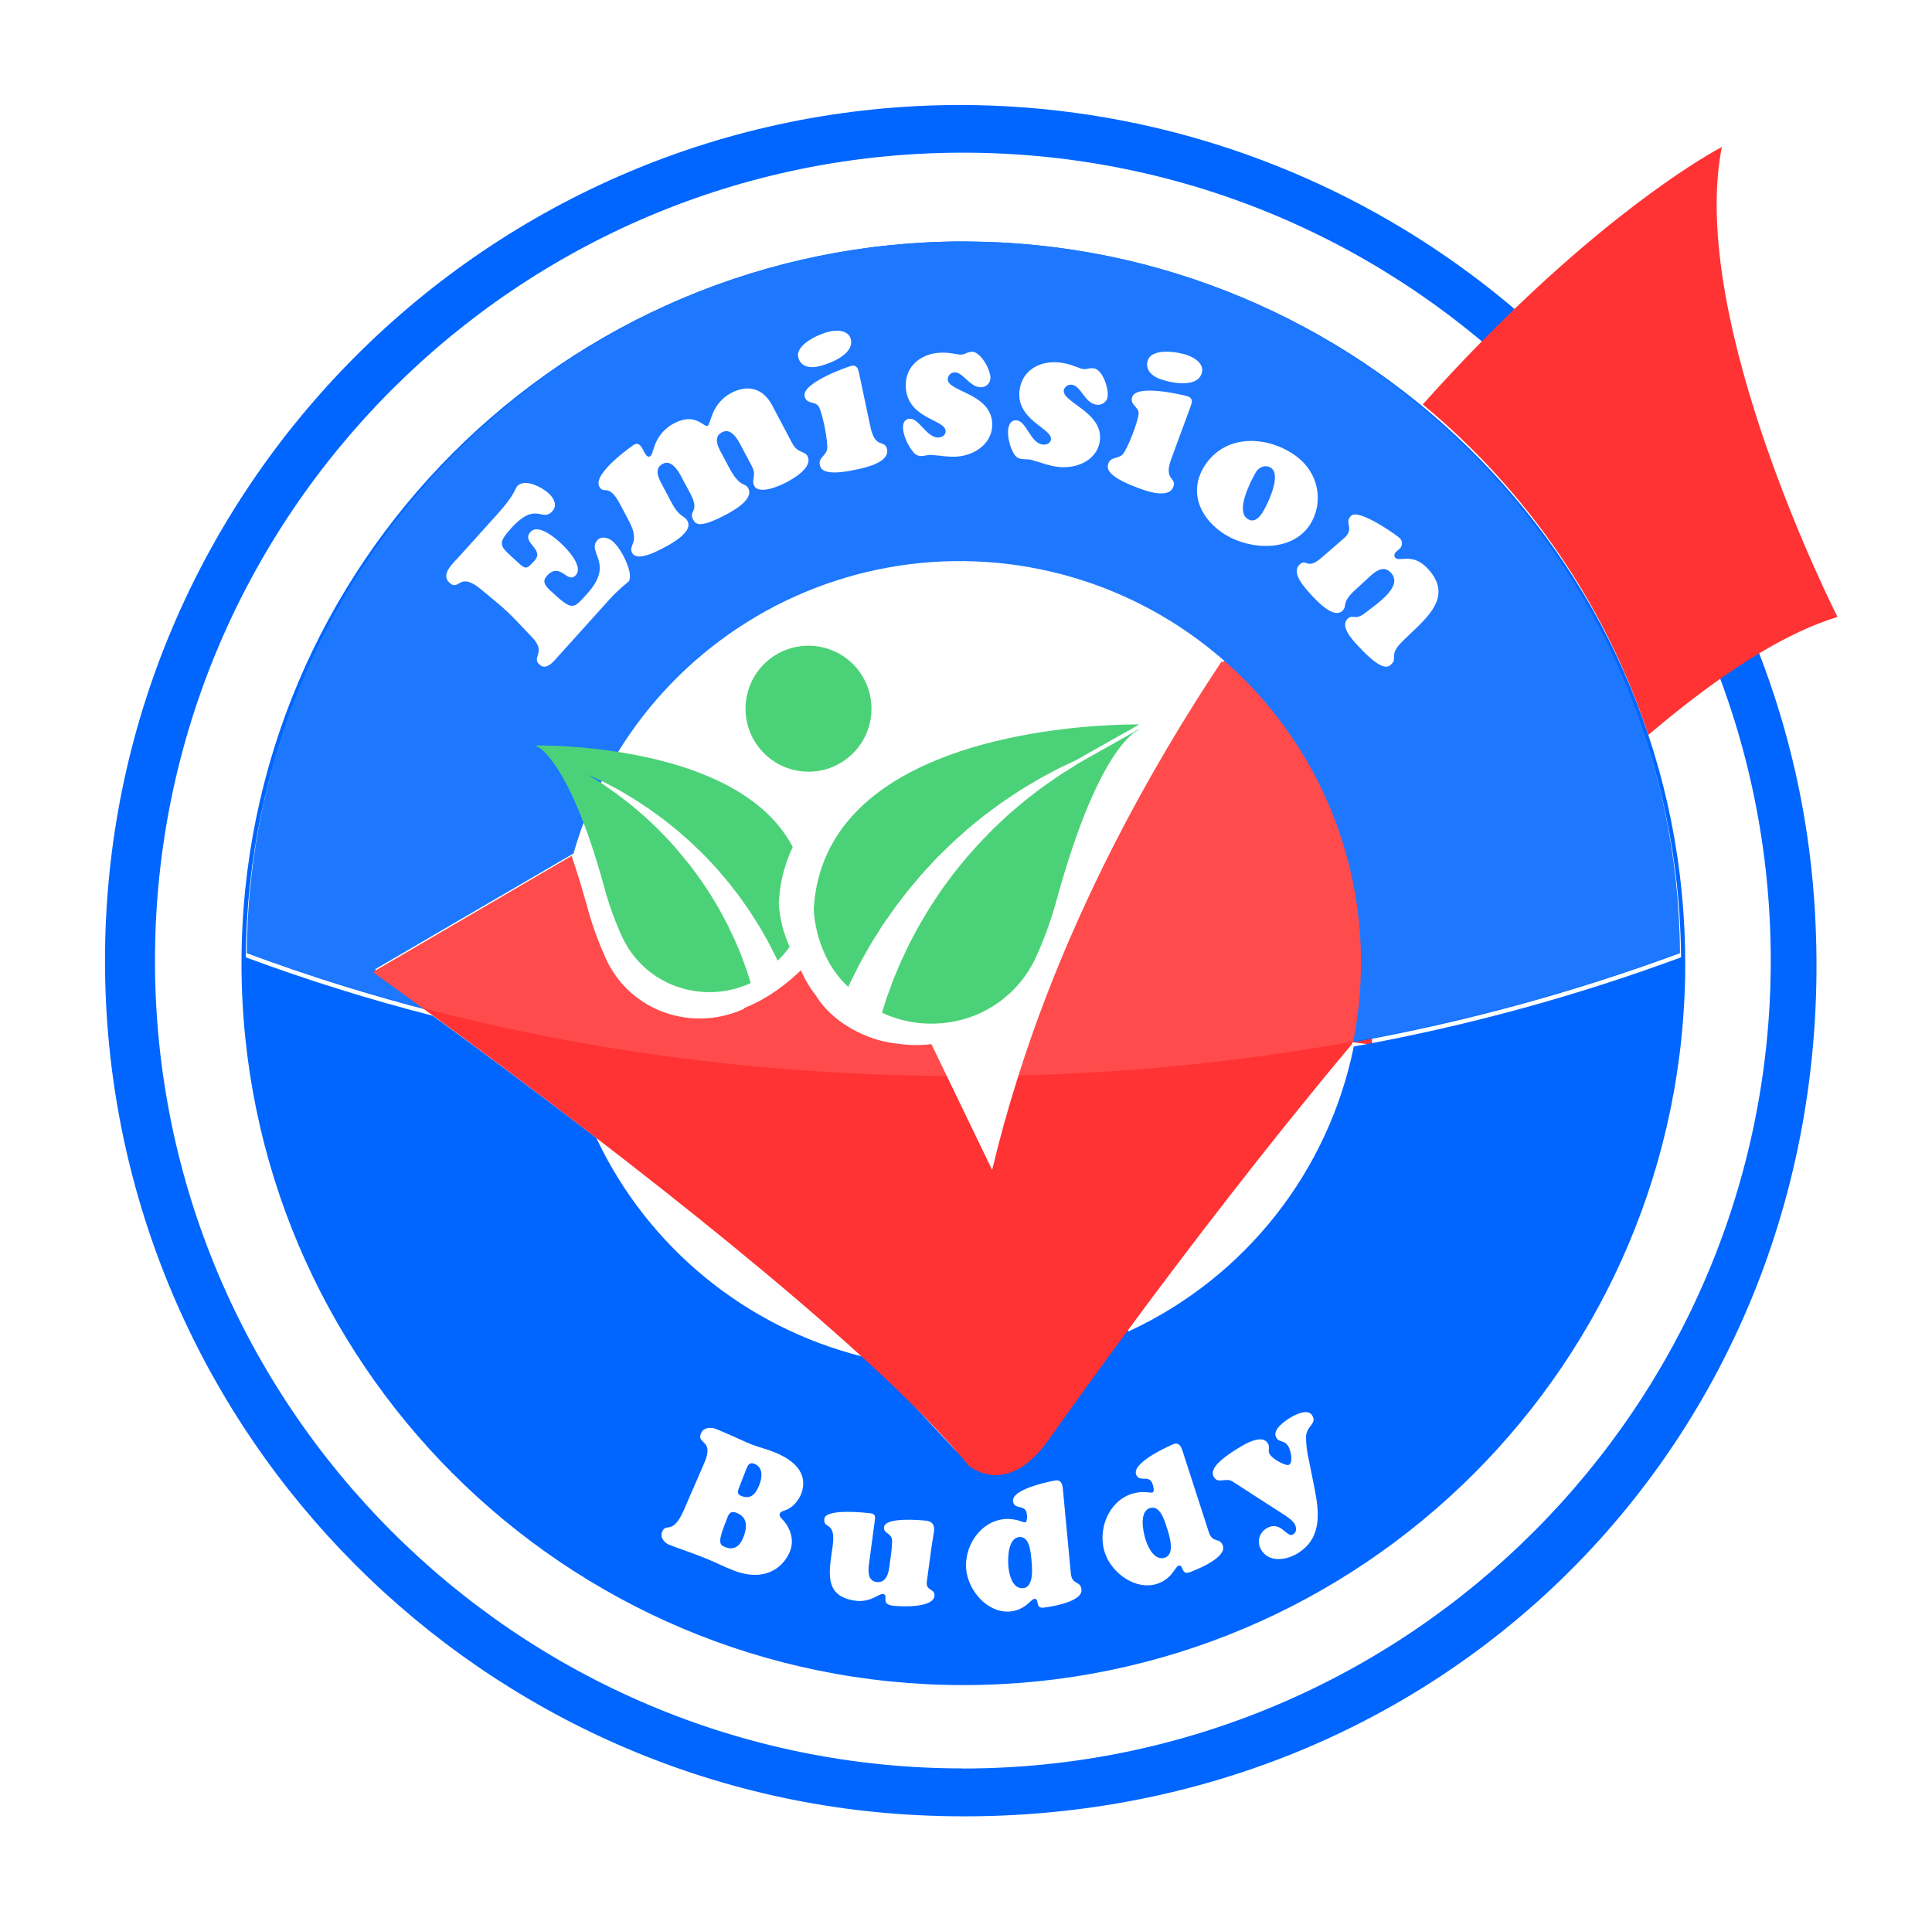 <?xml version="1.0" encoding="UTF-8"?>
<svg width="368px" height="366px" viewBox="0 0 368 366" version="1.1" xmlns="http://www.w3.org/2000/svg" xmlns:xlink="http://www.w3.org/1999/xlink">
    <!-- Generator: Sketch 62 (91390) - https://sketch.com -->
    <title>icon</title>
    <desc>Created with Sketch.</desc>
    <defs>
        <filter x="-23.3%" y="-23.6%" width="146.7%" height="147.2%" filterUnits="objectBoundingBox" id="filter-1">
            <feOffset dx="0" dy="20" in="SourceAlpha" result="shadowOffsetOuter1"></feOffset>
            <feGaussianBlur stdDeviation="10" in="shadowOffsetOuter1" result="shadowBlurOuter1"></feGaussianBlur>
            <feColorMatrix values="0 0 0 0 1   0 0 0 0 1   0 0 0 0 1  0 0 0 0.15 0" type="matrix" in="shadowBlurOuter1" result="shadowMatrixOuter1"></feColorMatrix>
            <feMerge>
                <feMergeNode in="shadowMatrixOuter1"></feMergeNode>
                <feMergeNode in="SourceGraphic"></feMergeNode>
            </feMerge>
        </filter>
    </defs>
    <g id="Page-1" stroke="none" stroke-width="1" fill="none" fill-rule="evenodd">
        <g id="1-FlashScreen" transform="translate(-190, -95)" fill-rule="nonzero">
            <g id="icon" filter="url(#filter-1)" transform="translate(210, 95)">
                <path d="M168.886,264.866 C168.957,264.959 169.033,265.048 169.114,265.132 C169.09,265.146 169.021,265.073 168.886,264.866 Z" id="Path" fill="#FFFFFF"></path>
                <path d="M169.114,265.167 C169.038,265.109 168.962,265.043 168.886,264.977 C168.972,264.991 168.817,264.539 169.114,265.167 Z" id="Path" fill="#FFFFFF"></path>
                <path d="M172,265 C171.216,266.17 169.924,266.334 169,265.381 C169,265.381 170.712,266.545 172,265 Z" id="Path" fill="#FFFFFF"></path>
                <path d="M300,161.951 C279.785,169.449 258.95,175.146 237.739,178.977 C232.92,202.824 217.115,222.964 195.142,233.253 C190.937,238.948 187.151,244.172 183.911,248.739 C182.814,250.261 181.794,251.704 180.808,253.064 C180.102,254.06 179.435,255.008 178.805,255.908 C178.46,256.406 178.115,256.894 177.771,257.361 C175.702,260.309 174.041,262.71 172.841,264.453 C172.702,264.652 172.543,264.835 172.365,265 C172.424,264.934 172.479,264.865 172.537,264.789 L172.575,264.751 C173.796,262.98 175.551,260.443 177.774,257.278 C178.098,256.807 178.433,256.33 178.808,255.825 C179.084,255.441 179.353,255.05 179.629,254.648 C172.286,264.495 165.839,259.769 164.805,258.994 C164.757,258.956 164.664,258.859 164.519,258.727 L164.498,258.707 C163.119,257.347 157.872,251.683 152.625,245.989 C152.602,245.961 152.577,245.935 152.549,245.913 C152.273,245.646 151.987,245.366 151.701,245.11 C151.274,244.681 150.832,244.248 150.377,243.837 C149.922,243.425 149.471,242.965 148.998,242.515 C147.502,241.09 145.947,239.648 144.334,238.19 C122.055,232.602 103.453,217.272 93.656,196.428 C81.449,187.031 70.321,178.783 62.571,173.126 C50.527,170.036 38.654,166.311 27,161.968 C27.545,86.788 88.44,26 163.488,26 C238.535,26 299.455,86.771 300,161.951 Z" id="Path" fill="#FFFFFF"></path>
                <path d="M310.518,107.42 C310.48,107.306 310.432,107.182 310.384,107.075 C300.816,82.415 285.225,60.543 265.033,43.457 C264.812,43.268 264.585,43.074 264.343,42.895 C235.961,19.028 200.057,5.96 162.974,6 C75.872,5.973 5,76.859 5,163.986 C5,251.113 75.872,322 162.995,322 C250.117,322 321,251.117 321,163.986 C321.025,144.646 317.471,125.467 310.518,107.42 Z M162.995,300.694 C87.14,300.694 25.677,239.214 25.677,163.379 C25.677,87.545 87.154,26.061 162.995,26.061 C163.195,26.061 163.415,26.061 163.626,26.082 C237.962,26.352 298.556,85.786 300.267,160.107 C300.295,161.193 300.305,162.3 300.305,163.39 C300.305,239.211 238.829,300.694 162.995,300.694 Z" id="Shape" fill="#FFFFFF"></path>
                <polygon id="Path" fill="#FF3333" points="212 107.038 215.199 104 242 134.963 241.313 179 235.815 178.312"></polygon>
                <path d="M94.088,128.458 C93.306,128.096 92.733,127.82 92.364,127.647 L91.675,127.264 C91.875,127.388 92.085,127.502 92.275,127.609 C92.14,127.544 92.054,127.506 92.009,127.485 C92.161,127.582 92.847,128.02 93.926,128.696 C94.098,128.81 94.288,128.917 94.478,129.041 C94.536,128.937 94.581,128.83 94.64,128.727 L94.088,128.458 Z M238.545,173.705 C238.335,175.261 238.076,176.786 237.783,178.303 C237.763,178.379 237.756,178.466 237.735,178.541 C258.948,174.723 279.783,169.042 300,161.566 C299.455,86.608 238.556,26 163.503,26 C88.451,26 27.548,86.608 27,161.566 C38.654,165.896 50.529,169.61 62.573,172.691 C55.678,167.662 51.423,164.657 51.423,164.657 L51.489,164.619 L62.521,158.169 L89.261,142.57 C89.261,142.57 89.261,142.549 89.261,142.542 C89.834,140.509 90.489,138.512 91.227,136.55 C92.18,133.993 93.272,131.489 94.498,129.051 C94.557,128.948 94.602,128.841 94.66,128.737 C95.623,126.838 96.658,124.99 97.763,123.194 C109.54,104.096 129.107,91.139 151.279,87.759 C173.451,84.378 195.988,90.915 212.915,105.636 L212.953,105.663 C228.54,119.188 237.982,138.457 239.121,159.069 C239.197,160.462 239.235,161.865 239.235,163.277 C239.235,164.623 239.197,165.958 239.138,167.286 C239.025,169.449 238.835,171.601 238.545,173.705 Z M169.464,264.569 C170.357,265.233 171.606,265.118 172.364,264.304 C171.106,265.38 169.464,264.569 169.464,264.569 Z M160.973,253.979 C160.687,253.665 160.401,253.341 160.104,253.034 C158.063,250.809 155.805,248.484 153.354,246.087 L152.609,245.342 C157.853,251.019 163.107,256.666 164.483,258.022 C163.738,257.125 162.966,256.208 162.145,255.283 C161.78,254.855 161.387,254.417 160.973,253.979 Z" id="Shape" fill="#0066FF"></path>
                <path d="M315.013,104.281 L315.013,104.281 C290.664,41.51 230.304,0.108 162.983,0 C73.117,0 0,73.118 0,162.991 C0,250.067 68.637,321.419 154.65,325.771 C254.82,330.838 332.692,251.298 325.545,151.252 C324.401,135.156 320.851,119.323 315.013,104.281 Z M163.408,316.873 C78.557,316.89 9.519,247.851 9.519,162.991 C9.519,78.13 78.557,9.084 163.408,9.084 C248.396,9.088 317.287,77.994 317.287,162.991 C317.291,247.851 248.253,316.89 163.408,316.89 L163.408,316.873 Z" id="Shape" fill="#0066FF"></path>
                <polygon id="Path" fill="#0066FF" points="191.718 231 197 235.154 179.394 258 172 250.731"></polygon>
                <path d="M300.955,160.227 C299.182,85.835 238.541,26.357 164.127,26.021 C163.916,26 163.699,26 163.495,26 C87.55,26.021 26,87.579 26,163.51 C26,239.442 87.561,301 163.505,301 C239.45,301 301,239.442 301,163.51 C300.993,162.423 300.983,161.315 300.955,160.227 Z M237.865,179.354 C233.039,203.152 217.209,223.249 195.204,233.517 C190.992,239.2 187.201,244.413 183.955,248.971 C182.857,250.49 181.835,251.929 180.848,253.286 L179.76,254.816 C177.479,253.29 174.792,252.485 172.047,252.506 C168.025,252.506 164.451,254.101 162.276,256.566 C159.928,254.073 156.279,250.148 152.629,246.209 C152.606,246.181 152.581,246.155 152.553,246.133 C152.277,245.867 151.991,245.587 151.704,245.332 C151.276,244.903 150.834,244.472 150.378,244.061 C149.922,243.65 149.47,243.191 148.997,242.742 C147.499,241.32 145.942,239.881 144.326,238.427 C122.013,232.85 103.383,217.552 93.572,196.751 C81.346,187.374 70.201,179.143 62.439,173.498 C50.377,170.415 38.486,166.698 26.815,162.364 C27.36,87.341 88.348,26.68 163.509,26.68 C238.669,26.68 299.657,87.331 300.202,162.364 C279.962,169.846 259.102,175.531 237.865,179.354 Z" id="Shape" fill="#0066FF"></path>
                <path d="M330,97.525 C325.372,98.931 320.402,101.269 315.194,104.394 C313.831,105.207 312.451,106.076 311.055,107.001 C309.852,107.796 308.641,108.614 307.42,109.484 C303.05,112.568 298.55,116.105 293.97,120 C285.855,95.38 270.96,73.556 251,57.041 C254.808,52.791 258.486,48.859 262.036,45.245 C262.999,44.26 263.954,43.304 264.889,42.368 C266.12,41.146 267.32,39.971 268.513,38.825 C292.028,16.167 307.972,8 307.972,8 C301.374,41.291 330,97.525 330,97.525 Z" id="Path" fill="#FF3333"></path>
                <path d="M239,163.877 C239,165.227 238.962,166.565 238.903,167.897 C238.79,170.042 238.589,172.167 238.303,174.253 C238.093,175.813 237.834,177.342 237.54,178.865 L237.233,179.228 C221.226,198.367 206.451,217.669 194.857,233.383 C192.442,236.635 190.182,239.745 188.07,242.655 L187.38,243.592 C187.266,243.744 187.159,243.89 187.066,244.032 C186.973,244.173 186.8,244.395 186.676,244.578 L186.448,244.893 C185.454,246.277 184.503,247.601 183.594,248.865 C182.497,250.378 181.47,251.819 180.513,253.189 C180.247,253.573 179.961,253.964 179.675,254.366 C179.561,254.528 179.447,254.691 179.33,254.843 C171.98,264.689 165.527,259.963 164.492,259.188 C163.681,258.175 162.795,257.14 161.849,256.075 C161.476,255.653 161.086,255.203 160.666,254.763 C160.4,254.456 160.113,254.141 159.796,253.816 C157.764,251.594 155.5,249.252 153.047,246.848 C152.619,246.419 152.17,245.986 151.722,245.557 L151.377,245.211 C150.949,244.782 150.507,244.36 150.052,243.938 C149.596,243.516 149.144,243.066 148.671,242.627 C147.174,241.201 145.618,239.76 144.003,238.302 C128.989,224.626 110.118,209.48 93.28,196.54 C81.147,187.199 70.085,179.017 62.328,173.36 C55.848,168.634 51.666,165.649 51.076,165.227 L51,165.178 L62.111,158.681 L88.88,143.036 L88.88,143.036 C89.839,145.852 90.837,149.063 91.844,152.723 C92.761,156.113 93.952,159.422 95.405,162.618 C99.739,172.053 110.153,175.92 119.162,173.135 L119.162,173.135 L119.162,173.135 C120.038,172.875 120.893,172.549 121.719,172.16 C121.719,172.132 121.747,172.073 121.823,171.997 C125.028,170.752 128.541,168.537 131.829,165.517 C132.078,165.289 132.316,165.057 132.554,164.825 C132.613,164.967 132.678,165.112 132.744,165.265 C133.471,166.864 134.391,168.369 135.483,169.745 C135.481,169.752 135.481,169.759 135.483,169.766 C137.288,172.665 140.445,175.353 144.476,177.097 C146.569,178.017 148.795,178.601 151.07,178.827 C153.169,179.139 155.302,179.165 157.408,178.903 L160.731,185.774 L168.978,202.865 C170.372,197.036 171.963,191.301 173.75,185.66 C174.544,183.124 175.372,180.598 176.241,178.1 C185.385,151.827 198.349,127.589 212.683,106 L212.683,106 C228.305,119.585 237.756,138.946 238.872,159.65 C238.957,161.052 239,162.461 239,163.877 Z" id="Path" fill="#FF3333"></path>
                <path d="M196.976,119.01 C196.976,119.01 189.581,121.224 181.289,151.327 C180.271,155.096 178.947,158.775 177.328,162.328 C174.175,169.232 167.633,173.978 160.091,174.835 C155.961,175.341 151.772,174.678 148,172.92 C148.107,172.556 148.241,172.133 148.399,171.634 C148.533,171.218 148.674,170.74 148.832,170.259 C148.99,169.778 149.176,169.286 149.382,168.743 C149.588,168.2 149.791,167.626 150.001,167.024 C150.211,166.422 150.523,165.776 150.798,165.102 C151.073,164.428 151.355,163.727 151.675,163.022 C151.995,162.318 152.363,161.578 152.706,160.825 C152.803,160.629 152.902,160.427 152.999,160.224 C153.095,160.021 153.167,159.859 153.257,159.684 C153.459,159.302 153.666,158.921 153.868,158.532 C154.284,157.762 154.694,156.965 155.144,156.167 C156.082,154.599 157.014,152.953 158.111,151.354 C159.142,149.714 160.335,148.164 161.487,146.572 C162.728,145.049 163.931,143.478 165.268,142.055 C166.534,140.566 167.898,139.229 169.191,137.891 C169.855,137.245 170.539,136.626 171.192,136.014 C171.536,135.712 171.838,135.402 172.158,135.103 L173.151,134.261 C173.808,133.711 174.437,133.171 175.056,132.648 C175.675,132.126 176.304,131.676 176.899,131.215 C177.494,130.754 178.05,130.304 178.618,129.905 C179.185,129.506 179.708,129.142 180.213,128.798 C180.718,128.454 181.179,128.11 181.612,127.815 C182.045,127.519 182.472,127.275 182.843,127.034 C184.242,126.165 185.074,125.635 185.174,125.573 L184.83,125.731 C187.212,124.394 190.083,122.771 192.651,121.327 C193.163,121.035 193.682,120.753 194.147,120.485 L194.855,120.086 C195.326,119.822 195.759,119.574 196.175,119.344 L196.77,119 L197,119 L196.976,119.01 Z" id="Path" fill="#33CC66"></path>
                <path d="M197,118.004 L196.401,118.352 L195.073,119.103 L194.36,119.506 L192.848,120.351 L184.891,124.846 L182.815,125.823 C182.413,126.021 181.967,126.216 181.486,126.466 C181.005,126.716 180.507,126.984 179.96,127.279 C179.414,127.575 178.829,127.881 178.23,128.211 C177.632,128.541 176.999,128.938 176.341,129.32 C175.684,129.703 174.985,130.109 174.29,130.558 L172.152,131.973 L171.051,132.72 L169.934,133.52 C169.193,134.066 168.418,134.622 167.65,135.202 C166.152,136.419 164.568,137.636 163.076,139.027 C161.526,140.351 160.08,141.839 158.579,143.282 C157.16,144.805 155.707,146.3 154.427,147.895 C153.064,149.435 151.87,151.066 150.666,152.623 C150.445,152.919 150.23,153.225 150.026,153.52 C149.68,154.014 149.334,154.504 148.988,154.991 C148.722,155.377 148.452,155.77 148.185,156.145 C147.919,156.521 147.694,156.924 147.455,157.299 C146.974,158.071 146.5,158.812 146.047,159.538 C145.594,160.265 145.217,160.988 144.826,161.669 C144.435,162.351 144.051,163.011 143.712,163.658 L142.774,165.528 C142.48,166.119 142.203,166.665 141.944,167.176 C141.802,167.472 141.684,167.739 141.57,168 C141.456,167.892 141.349,167.784 141.224,167.677 C141.044,167.489 140.878,167.301 140.688,167.12 C139.186,165.526 137.964,163.686 137.076,161.68 C135.867,159.022 135.163,156.16 135,153.242 C135.077,151.738 135.265,150.241 135.56,148.764 C135.821,147.49 136.167,146.236 136.598,145.01 C136.913,144.111 137.273,143.229 137.678,142.368 C138.735,140.144 140.077,138.07 141.671,136.197 C157.053,117.976 193.814,117.959 197,118.004 Z" id="Path" fill="#33CC66"></path>
                <path d="M128.341,152.055 C128.504,154.927 129.206,157.743 130.413,160.359 C129.937,161.044 129.404,161.69 128.821,162.288 C128.68,162.429 128.528,162.579 128.376,162.737 C128.286,162.832 128.196,162.914 128.1,163 C128.01,162.798 127.903,162.576 127.796,162.316 C127.582,161.902 127.35,161.443 127.105,160.968 L126.321,159.435 C126.038,158.898 125.724,158.367 125.406,157.803 C125.089,157.238 124.747,156.647 124.37,156.048 C123.994,155.449 123.604,154.85 123.203,154.214 C123,153.906 122.792,153.588 122.589,153.27 C122.385,152.951 122.154,152.644 121.922,152.319 C121.47,151.682 121.025,151.032 120.541,150.379 C119.536,149.099 118.539,147.761 117.409,146.499 C116.332,145.195 115.124,143.97 113.957,142.735 C112.71,141.545 111.508,140.34 110.22,139.252 C108.984,138.116 107.658,137.111 106.422,136.115 C105.78,135.639 105.141,135.181 104.52,134.746 C104.209,134.527 103.905,134.305 103.605,134.062 C103.384,133.922 103.159,133.771 102.945,133.638 C102.855,133.576 102.766,133.515 102.679,133.46 C102.065,133.063 101.471,132.666 100.901,132.297 C100.331,131.927 99.744,131.612 99.202,131.27 C98.66,130.928 98.135,130.634 97.628,130.353 L96.178,129.594 C95.725,129.348 95.297,129.125 94.907,128.91 C94.517,128.694 94.14,128.585 93.795,128.427 C93.011,128.065 92.435,127.791 92.069,127.627 L91.378,127.247 L88.105,125.423 L86.779,124.684 L84.818,123.586 L83.609,122.902 C83.022,122.56 82.48,122.276 82,122.002 C83.896,121.985 100.007,121.974 113.715,127.404 C120.966,130.278 127.526,134.657 131,141.35 C130.592,142.196 130.233,143.064 129.923,143.95 C129.493,145.157 129.146,146.391 128.887,147.645 C128.596,149.1 128.414,150.574 128.341,152.055 Z" id="Path" fill="#33CC66"></path>
                <path d="M123,167.258 C114.124,171.416 102.882,168.007 98.449,158.358 C97.094,155.377 95.984,152.29 95.129,149.128 C94.186,145.701 93.26,142.701 92.365,140.075 C86.633,123.382 82,122 82,122 L82.187,122 C82.667,122.277 83.223,122.579 83.797,122.911 C84.18,123.133 84.588,123.358 85.006,123.604 L86.954,124.702 C87.4,124.952 87.846,125.212 88.298,125.461 C89.411,126.095 90.534,126.729 91.574,127.308 C91.778,127.433 91.985,127.54 92.178,127.654 L91.912,127.53 L93.837,128.753 C94.148,128.95 94.503,129.154 94.873,129.404 C95.243,129.653 95.63,129.941 96.048,130.225 L97.381,131.164 C97.844,131.51 98.318,131.878 98.815,132.262 C99.313,132.647 99.831,133.031 100.356,133.457 C100.802,133.832 101.248,134.216 101.717,134.618 C101.79,134.68 101.869,134.753 101.949,134.816 C102.215,135.048 102.491,135.29 102.778,135.529 L103.587,136.288 C104.139,136.804 104.699,137.327 105.259,137.868 C106.337,138.994 107.484,140.116 108.544,141.357 C109.605,142.597 110.655,143.876 111.695,145.168 C112.656,146.505 113.661,147.811 114.525,149.183 C115.441,150.514 116.218,151.896 117.009,153.209 C117.382,153.902 117.721,154.547 118.07,155.208 C118.249,155.53 118.415,155.842 118.585,156.164 C118.754,156.487 118.896,156.816 119.037,157.128 C119.341,157.762 119.635,158.378 119.911,158.967 C120.188,159.556 120.419,160.163 120.658,160.7 C120.896,161.237 121.121,161.805 121.317,162.314 C121.514,162.823 121.663,163.315 121.832,163.759 C122.002,164.202 122.154,164.632 122.295,165.027 C122.437,165.422 122.554,165.838 122.661,166.188 C122.796,166.59 122.903,166.946 123,167.258 Z" id="Path" fill="#33CC66"></path>
                <path d="M145.997,115.032 C145.985,121.505 140.838,126.801 134.366,127 C134.253,127 134.127,127 134.003,127 C130.233,127.006 126.682,125.231 124.425,122.213 C124.216,121.948 124.022,121.672 123.844,121.385 C121.126,117.069 121.436,111.506 124.617,107.518 C127.798,103.53 133.153,101.989 137.968,103.676 C142.783,105.362 146.005,109.908 146,115.008 L145.997,115.032 Z" id="Path" fill="#33CC66"></path>
                <path d="M300,161.449 C279.783,168.919 258.948,174.594 237.735,178.41 C237.65,178.427 237.563,178.44 237.477,178.448 C216.534,182.221 195.331,184.367 174.057,184.866 C170.556,184.951 167.037,184.995 163.5,185 C162.679,185 161.859,185 161.049,184.979 C126.372,184.797 93.226,180.423 62.735,172.606 C62.68,172.598 62.626,172.585 62.573,172.568 C50.529,169.489 38.654,165.779 27,161.453 C27.545,86.557 88.444,26 163.497,26 C238.549,26 299.455,86.554 300,161.449 Z" id="Path" fill="#FFFFFF" opacity="0.12"></path>
                <path d="M74.734,77.944 C78.16,74.142 78.085,73.083 78.502,72.631 C79.958,71.017 83.316,72.874 84.549,74.02 C85.474,74.874 86.231,76.256 85.234,77.36 C83.213,79.603 82.151,75.298 77.307,80.69 C74.47,83.839 75.31,84.044 78.53,87.023 C80.154,88.527 80.287,88.495 81.846,86.763 C83.789,84.607 79.225,83.35 81.041,81.336 C82.524,79.69 85.789,82.503 86.865,83.513 C88.013,84.575 91.195,87.884 89.66,89.586 C88.074,91.346 86.721,86.864 84.138,89.728 C83.066,90.919 84.138,91.877 85.049,92.707 C89.136,96.488 89.195,96.023 91.88,93.054 C97.122,87.239 91.692,85.232 93.789,82.905 C94.607,81.999 96.022,82.478 96.807,83.204 C98.698,84.947 100.753,89.641 99.726,90.773 C99.547,90.971 99.04,91.346 98.434,91.867 C97.814,92.44 97.016,93.155 96.146,94.12 L85.639,105.78 C83.953,107.651 83.086,106.901 82.723,106.564 C81.185,105.141 84.155,104.352 81.353,101.405 C76.557,96.349 77.094,96.787 71.76,92.377 C67.307,88.613 67.567,92.815 65.594,90.988 C63.881,89.409 66.313,87.284 67.362,86.127 L74.734,77.944 Z" id="Path" fill="#FFFFFF"></path>
                <path d="M98.142,76.098 C96.991,73.922 96.228,73.542 95.715,73.417 C95.077,73.278 94.619,73.563 94.151,72.679 C92.82,70.161 100.718,64.73 100.787,64.691 C101.633,64.239 102.098,64.953 102.476,65.666 C102.691,66.074 103.169,67.306 103.863,66.923 C104.21,66.742 104.348,65.705 104.882,64.416 C105.584,62.776 106.837,61.435 108.422,60.628 C112.455,58.48 114.088,61.488 114.802,61.109 C115.072,60.966 115.287,59.89 115.842,58.584 C116.523,57.026 117.691,55.734 119.171,54.904 C122.388,53.187 125.325,53.891 127.086,57.226 L130.883,64.406 C131.923,66.38 133.268,65.882 133.792,66.868 C134.926,69.009 131.119,71.171 129.794,71.878 C128.674,72.473 124.621,74.315 123.685,72.574 C123.019,71.314 124.222,70.715 123.179,68.744 L121.56,65.684 C120.804,64.256 119.479,61.307 117.531,62.338 C115.582,63.368 117.028,65.572 117.69,66.833 L118.807,68.943 C121.019,73.121 121.861,71.763 122.527,73.024 C123.643,75.134 119.594,77.334 118.366,77.985 C113.249,80.711 112.472,79.904 112.004,78.932 C111.085,77.111 113.533,77.637 111.293,73.643 L110.253,71.704 C109.605,70.482 108.173,67.327 106.224,68.358 C104.275,69.388 105.721,71.592 106.384,72.849 L107.84,75.607 C109.494,78.741 110.301,78.044 110.96,79.27 C111.428,80.154 111.279,81.759 106.637,84.235 C105.316,84.931 101.335,87.104 100.396,85.3 C99.584,83.768 102.05,83.5 99.803,79.249 L98.142,76.098 Z" id="Path" fill="#FFFFFF"></path>
                <path d="M135.764,49.828 C134.227,50.168 132.426,49.828 132.04,48.009 C131.525,45.582 136.15,43.552 138.019,43.151 C139.485,42.838 141.675,42.865 142.082,44.704 C142.674,47.577 137.853,49.383 135.764,49.828 Z M145.796,61.327 C146.72,65.669 148.545,63.623 148.958,65.574 C149.489,68.077 144.838,69.073 143.202,69.43 C136.902,70.79 136.34,69.403 136.15,68.519 C135.869,67.193 137.355,66.798 137.552,65.564 C137.755,64.173 136.692,58.822 136.001,57.547 C135.398,56.329 133.631,57.135 133.262,55.479 C132.707,52.865 141.777,49.767 142.146,49.699 C143.246,49.465 143.46,50.301 143.625,51.059 L145.796,61.327 Z" id="Shape" fill="#FFFFFF"></path>
                <path d="M161.505,47.343 C162.18,47.436 162.782,47.569 163.045,47.559 C163.401,47.538 163.747,47.436 164.059,47.261 C164.38,47.119 164.723,47.031 165.072,47.001 C166.792,46.946 168.616,50.377 168.663,51.928 C168.668,52.411 168.484,52.876 168.151,53.221 C167.817,53.566 167.362,53.763 166.886,53.767 C164.758,53.836 163.471,50.881 161.819,50.932 C161.105,50.955 160.533,51.537 160.512,52.261 C160.586,54.685 168.818,54.88 168.997,60.75 C169.106,64.308 165.781,66.876 161.903,66.999 C160.976,67.007 160.049,66.948 159.13,66.821 C158.194,66.739 157.366,66.65 157.144,66.657 C156.894,66.672 156.645,66.705 156.4,66.756 C156.168,66.809 155.932,66.841 155.694,66.852 C155.062,66.946 154.427,66.691 154.029,66.184 C153.063,65.157 152.063,63.024 152.002,61.585 C151.972,60.599 152.282,59.794 153.353,59.76 C154.998,59.709 156.606,63.411 158.697,63.345 C159.444,63.321 160.143,62.921 160.116,62.089 C160.049,59.856 152.718,59.822 152.526,53.572 C152.407,49.785 155.4,47.302 159.248,47.182 C160.004,47.158 160.76,47.212 161.505,47.343 L161.505,47.343 Z" id="Path" fill="#FFFFFF"></path>
                <path d="M184.691,49.766 C185.355,49.996 185.939,50.246 186.205,50.29 C186.565,50.342 186.933,50.314 187.281,50.209 C187.633,50.139 187.994,50.125 188.351,50.165 C190.099,50.463 191.235,54.159 190.959,55.668 C190.863,56.136 190.578,56.548 190.168,56.813 C189.759,57.077 189.257,57.173 188.774,57.08 C186.603,56.707 185.918,53.587 184.23,53.299 C183.503,53.176 182.802,53.62 182.629,54.315 C182.195,56.684 190.494,58.552 189.449,64.269 C188.816,67.734 184.905,69.538 180.951,68.858 C180.01,68.674 179.084,68.427 178.179,68.117 C177.246,67.843 176.431,67.589 176.201,67.548 C175.944,67.51 175.684,67.491 175.425,67.491 C175.178,67.494 174.931,67.477 174.687,67.44 C174.026,67.401 173.436,67.025 173.139,66.452 C172.373,65.257 171.807,62.989 172.062,61.588 C172.237,60.63 172.723,59.913 173.81,60.102 C175.484,60.39 176.341,64.302 178.473,64.665 C179.235,64.797 180.025,64.553 180.172,63.741 C180.57,61.568 173.153,60.018 174.264,53.942 C174.939,50.256 178.487,48.466 182.409,49.14 C183.19,49.272 183.955,49.482 184.691,49.766 Z" id="Path" fill="#FFFFFF"></path>
                <path d="M203.104,67.406 C201.559,71.603 204.19,70.859 203.493,72.743 C202.604,75.145 198.155,73.474 196.576,72.873 C190.547,70.588 190.828,69.098 191.129,68.25 C191.599,66.97 193.063,67.444 193.891,66.5 C194.804,65.429 196.775,60.298 196.877,58.836 C197.019,57.464 195.088,57.186 195.68,55.586 C196.609,53.06 205.904,55.37 206.252,55.504 C207.304,55.902 207.037,56.733 206.759,57.481 L203.104,67.406 Z M200.815,52.147 C199.345,51.588 198.016,50.315 198.658,48.571 C199.524,46.224 204.501,47.02 206.289,47.699 C207.693,48.231 209.518,49.45 208.862,51.231 C207.841,54.001 202.797,52.906 200.815,52.147 Z" id="Shape" fill="#FFFFFF"></path>
                <path d="M209.515,68.639 C213.227,62.974 220.472,62.916 225.885,66.213 C231.628,69.712 232.071,76.051 229.499,79.973 C226.099,85.165 218.251,84.813 213.427,81.872 C208.603,78.931 206.242,73.641 209.515,68.639 Z M222.03,69.089 C220.949,68.429 219.714,69.052 219.177,70.01 C218.002,72.084 215.399,77.32 217.581,78.809 C218.788,79.631 219.714,78.778 220.388,77.767 C221.31,76.359 224.261,70.45 222.03,69.089 L222.03,69.089 Z" id="Shape" fill="#FFFFFF"></path>
                <path d="M238.104,92.403 C235.386,94.892 236.73,95.407 235.668,96.382 C233.929,97.972 230.568,94.195 229.516,93.045 C228.465,91.895 225.87,89.066 227.554,87.528 C228.901,86.299 228.874,88.688 231.702,86.258 L236.011,82.522 C238.139,80.679 235.898,79.587 237.386,78.227 C238.874,76.868 246.18,82.028 246.696,82.588 C246.944,82.875 247.066,83.249 247.034,83.627 C247.002,84.005 246.82,84.354 246.528,84.596 C246.359,84.75 246.167,84.877 245.998,85.029 C245.655,85.338 245.397,85.835 245.782,86.258 C246.167,86.68 247.012,86.419 248.115,86.44 C249.218,86.46 250.548,86.783 252.012,88.386 C257.329,94.185 250.737,98.415 246.73,102.593 C244.641,104.759 246.201,105.446 244.995,106.552 C244.49,107.015 243.414,108.203 238.585,102.936 C237.661,101.927 235.149,99.29 236.709,97.852 C237.719,96.928 238.084,98.288 240.039,96.76 C242.16,95.078 247.366,91.758 244.954,89.124 C243.311,87.329 241.517,89.269 240.266,90.422 L238.104,92.403 Z" id="Path" fill="#FFFFFF"></path>
                <path d="M129.414,267.751 C129.038,267.889 128.69,267.965 128.533,268.369 C128.375,268.773 128.666,269.032 128.912,269.312 C129.977,270.313 131.52,272.83 130.499,275.443 C129.287,278.551 125.719,281.558 119.552,279.093 C118.507,278.675 117.565,278.264 116.667,277.832 C115.769,277.401 114.847,277.035 113.894,276.655 C112.849,276.237 111.76,275.84 110.702,275.454 C109.643,275.067 108.574,274.715 107.499,274.283 C106.546,273.904 105.686,272.902 106.112,271.825 C106.864,269.899 108.1,272.654 110.295,267.565 L114.126,258.744 C116.141,254.125 112.662,255.216 113.498,253.068 C113.959,251.887 115.438,251.829 116.39,252.208 C117.527,252.661 118.64,253.179 119.767,253.662 C120.894,254.145 121.994,254.698 123.134,255.146 C123.872,255.44 124.602,255.661 125.337,255.882 C126.071,256.103 126.818,256.365 127.525,256.648 C133.153,258.892 133.542,262.172 132.61,264.568 C132.05,266.001 130.872,267.292 129.414,267.751 Z M118.04,270.403 C116.633,274.011 117.182,274.335 118.135,274.715 C119.887,275.405 120.976,274.446 121.604,272.83 C122.345,270.934 122.444,269.032 120.293,268.176 C119.34,267.796 118.927,268.207 118.644,268.846 L118.04,270.403 Z M121,262.807 C120.525,264.019 120.235,264.585 121.188,264.965 C123.035,265.701 123.974,264.565 124.64,262.856 C125.186,261.458 125.405,259.531 123.711,258.858 C122.574,258.402 122.345,259.386 121.98,260.287 L121,262.807 Z" id="Shape" fill="#FFFFFF"></path>
                <path d="M145.534,277.828 C145.357,279.119 145.194,281.129 146.943,281.364 C149.29,281.677 149.375,278.601 149.585,277.052 C149.781,275.894 149.894,274.723 149.925,273.549 C149.884,271.902 148.227,272.239 148.397,270.884 C148.655,268.982 155.25,269.539 156.487,269.694 C157.658,269.849 158.056,270.592 157.903,271.711 C157.764,272.743 157.563,273.728 157.42,274.766 L156.541,281.25 C156.279,283.186 158.191,282.52 157.984,284.07 C157.685,286.265 151.834,286.107 150.041,285.868 C147.531,285.532 149.456,283.821 148.152,283.646 C147.796,283.596 147.205,284.013 146.359,284.393 C145.304,284.895 144.123,285.081 142.963,284.927 C136.772,284.1 137.95,279.334 138.606,274.507 C139.285,269.573 136.734,271.435 137.023,269.304 C137.305,267.24 145.513,268.235 145.788,268.269 C146.702,268.39 146.743,268.824 146.634,269.613 L145.534,277.828 Z" id="Path" fill="#FFFFFF"></path>
                <path d="M183.963,279.687 C184.183,282.024 185.838,281.074 185.994,282.808 C186.234,285.349 179.103,286.216 178.744,286.251 C177.082,286.413 178.067,284.462 177.004,284.569 C176.713,284.597 176.266,285.113 175.562,285.689 C174.669,286.413 173.592,286.858 172.458,286.972 C168.187,287.391 164.423,283.075 164.037,278.963 C163.621,274.518 166.745,269.831 171.24,269.387 C173.491,269.169 174.855,270.042 175.217,270.008 C175.708,269.959 175.637,268.853 175.599,268.486 C175.403,266.405 173.129,267.751 172.959,265.944 C172.726,263.472 180.985,262.02 181.083,262.009 C182.061,261.912 182.355,262.592 182.457,263.694 L183.963,279.687 Z M174.147,272.795 C171.964,273.01 171.93,276.89 172.079,278.46 C172.228,280.031 172.875,282.732 174.895,282.534 C177.082,282.319 176.568,278.224 176.429,276.751 C176.29,275.451 176.026,272.611 174.134,272.799 L174.147,272.795 Z" id="Shape" fill="#FFFFFF"></path>
                <path d="M210.24,271.839 C210.967,274.098 212.399,272.79 212.937,274.47 C213.725,276.925 206.879,279.412 206.533,279.528 C204.926,280.072 205.505,277.915 204.449,278.265 C204.165,278.36 203.839,278.967 203.271,279.7 C202.547,280.62 201.58,281.307 200.485,281.679 C196.373,283.082 191.699,279.672 190.421,275.715 C189.05,271.425 191.106,266.083 195.441,264.616 C197.613,263.883 199.155,264.434 199.501,264.318 C199.974,264.157 199.662,263.083 199.549,262.729 C198.905,260.73 196.948,262.568 196.387,260.828 C195.619,258.442 203.456,255.117 203.548,255.085 C204.494,254.766 204.919,255.37 205.261,256.432 L210.24,271.839 Z M199.028,267.279 C196.918,267.98 197.733,271.839 198.223,273.344 C198.713,274.849 199.936,277.378 201.893,276.718 C204.004,276.017 202.602,272.081 202.143,270.66 C201.742,269.415 200.858,266.672 199.032,267.289 L199.028,267.279 Z" id="Shape" fill="#FFFFFF"></path>
                <path d="M230.44,263.796 C231.337,268.432 231.743,273.236 226.963,276.019 C224.844,277.249 221.709,277.645 220.255,275.273 C219.817,274.597 219.676,273.778 219.863,272.999 C220.05,272.22 220.55,271.547 221.25,271.129 C223.979,269.542 225.074,273.012 226.278,272.311 C227.068,271.851 226.966,270.902 226.56,270.25 C226.069,269.449 224.816,268.707 224.022,268.188 L214.776,262.219 C213.515,261.401 212.054,262.72 211.245,261.404 C210.719,260.549 210.476,258.999 216.665,255.38 C217.78,254.731 220.488,253.319 221.487,254.934 C221.964,255.703 221.427,256.325 221.84,256.996 C222.507,258.081 225.017,259.329 225.526,259.037 C226.405,258.525 225.808,256.195 225.388,255.511 C224.597,254.226 223.711,254.858 223.118,253.889 C222.19,252.377 224.841,250.597 225.896,249.985 C226.864,249.422 229.123,248.298 229.932,249.614 C230.966,251.298 228.752,251.58 228.759,253.862 C228.79,255.295 228.973,256.722 229.307,258.119 L230.44,263.796 Z" id="Path" fill="#FFFFFF"></path>
            </g>
        </g>
    </g>
</svg>